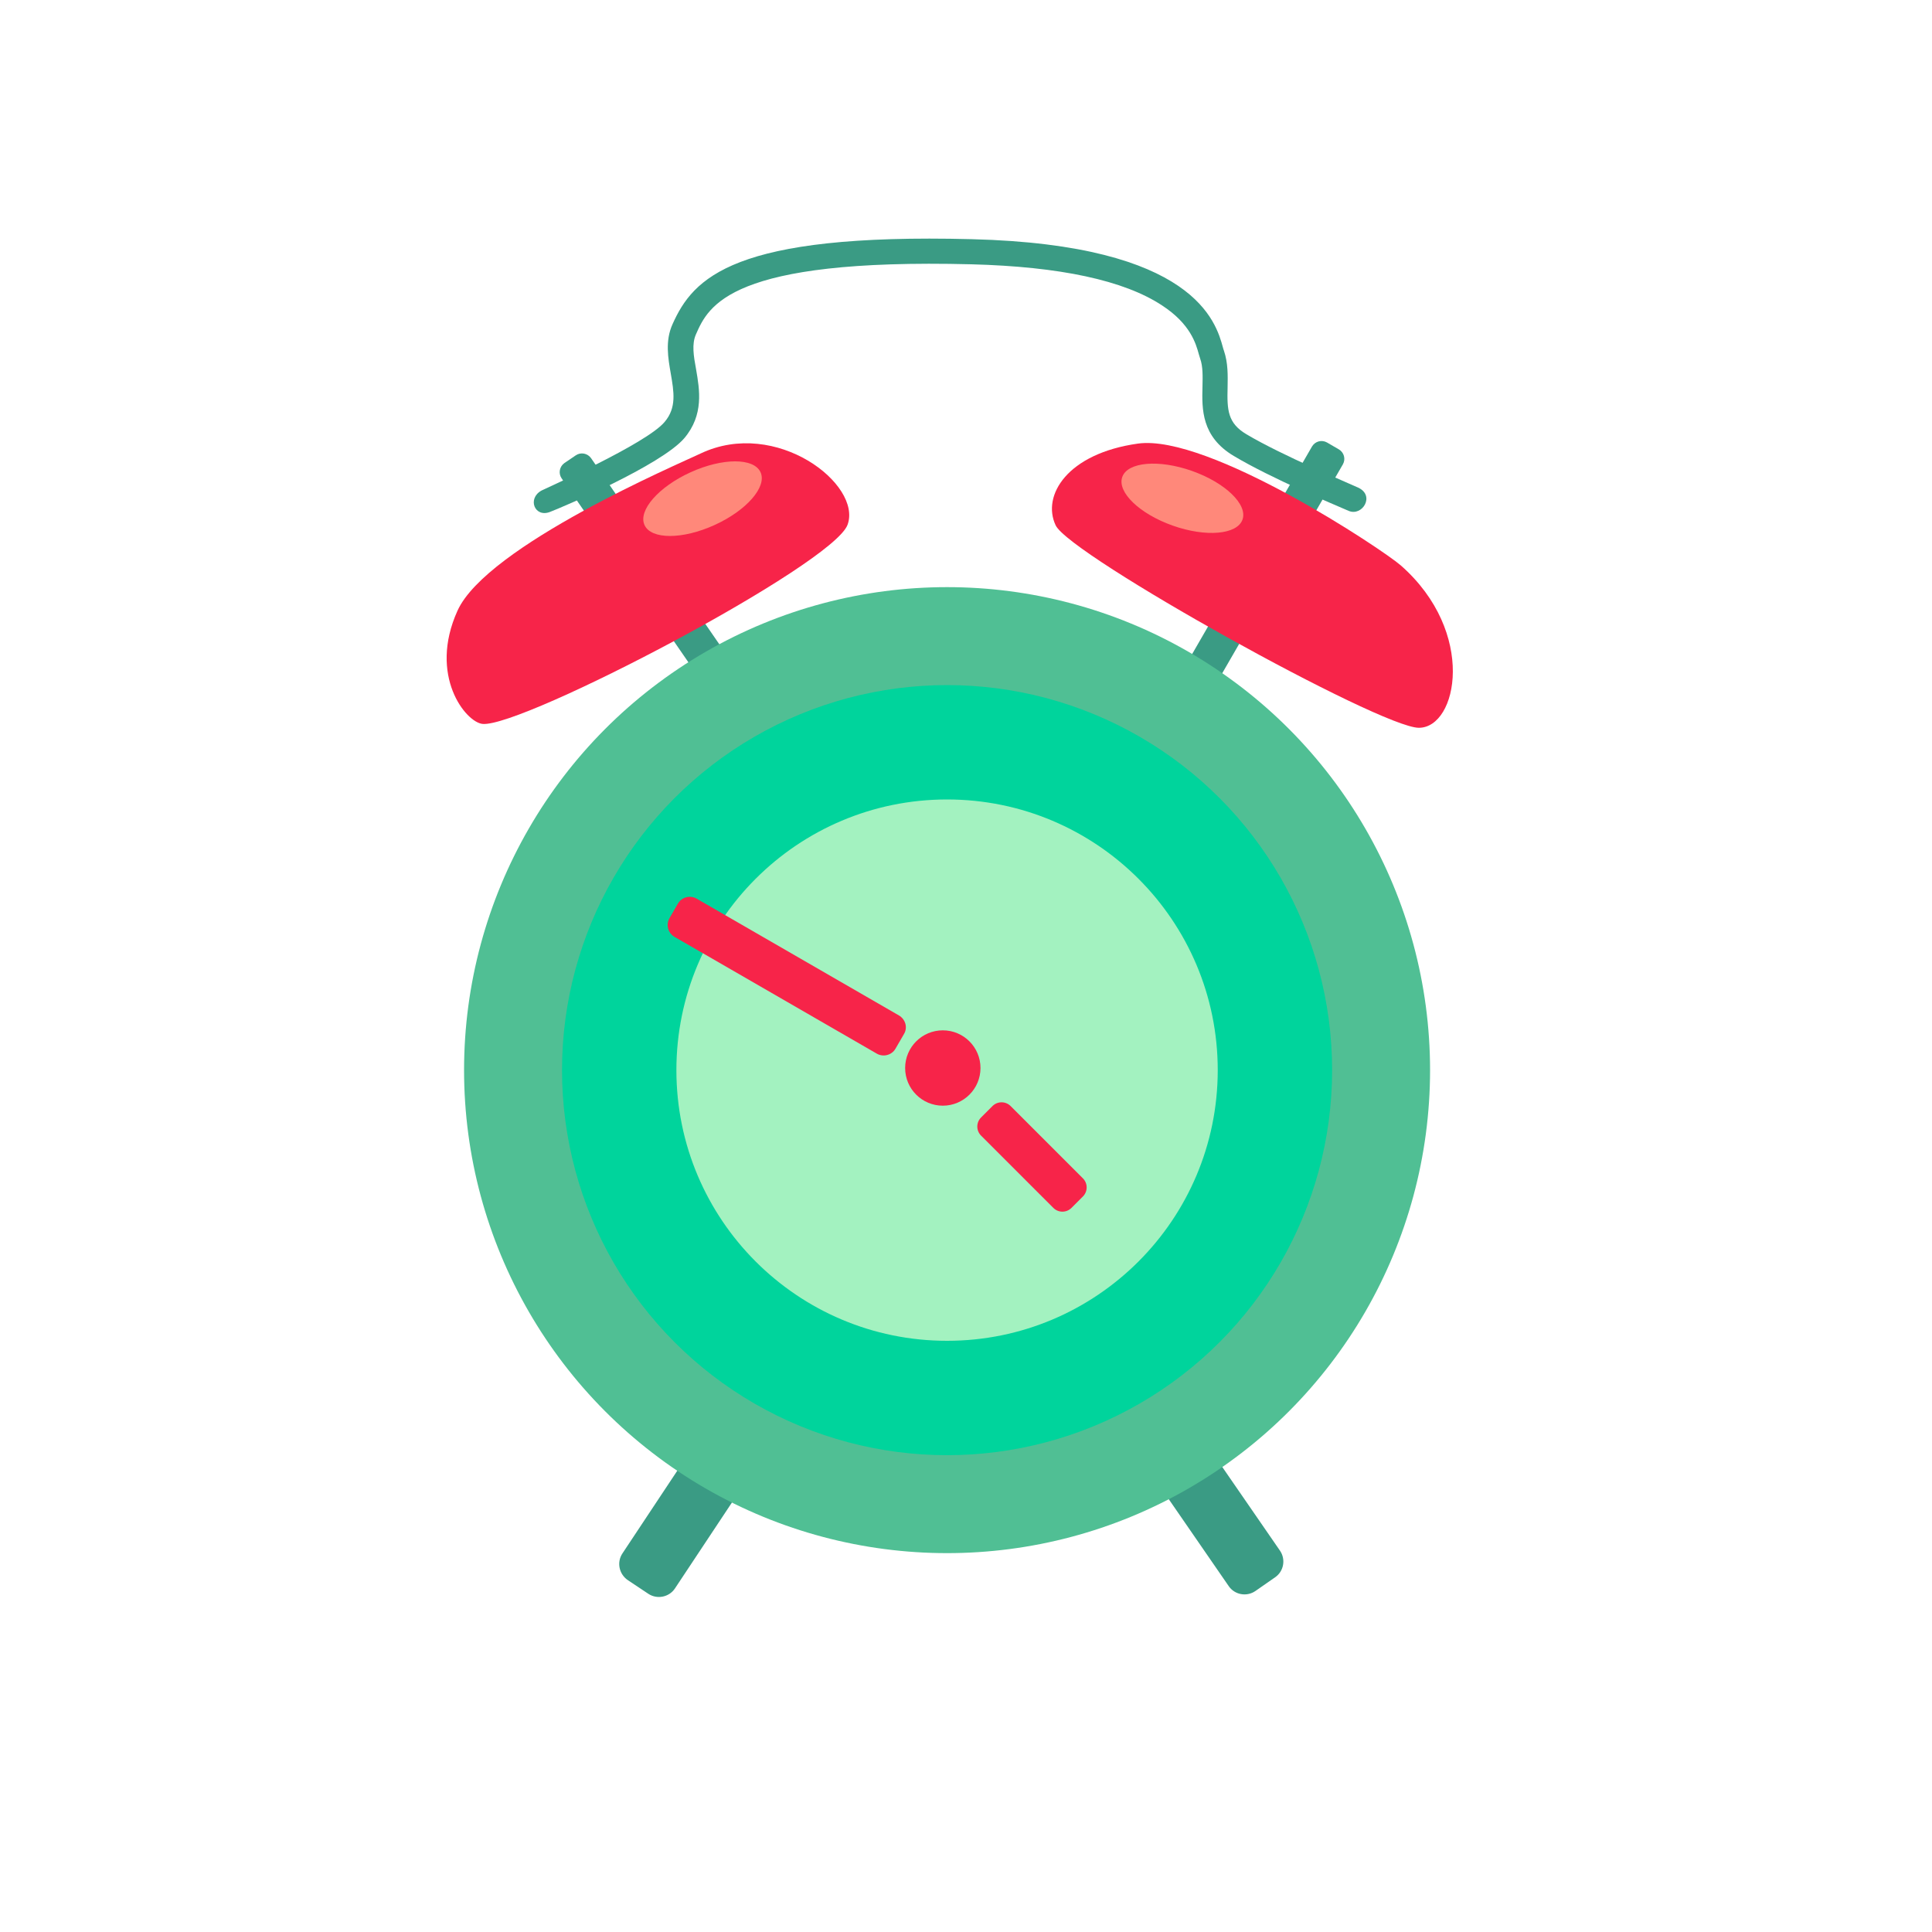 <?xml version="1.0" encoding="utf-8"?>
<!-- Generator: Adobe Illustrator 19.2.0, SVG Export Plug-In . SVG Version: 6.00 Build 0)  -->
<svg version="1.1" xmlns="http://www.w3.org/2000/svg" xmlns:xlink="http://www.w3.org/1999/xlink" x="0px" y="0px"
	 viewBox="0 0 1000 1000" style="enable-background:new 0 0 1000 1000;" xml:space="preserve">
<style type="text/css">
	.st0{fill:#3A9B84;}
	.st1{fill:#50BF94;}
	.st2{fill:#00D49C;}
	.st3{fill:#A3F2C0;}
	.st4{fill:#F72449;}
	.st5{fill:#FF887A;}
</style>
<g id="template">
</g>
<g id="Layer_2">
	<g>
		<path class="st0" d="M621.9,355.8l-6.2-3.6c-2.7-1.6-3.6-5-2.1-7.7l65.5-113.4c1.6-2.7,5-3.6,7.7-2.1l6.2,3.6
			c2.7,1.6,3.6,5,2.1,7.7l-65.5,113.4C628.1,356.4,624.6,357.4,621.9,355.8z"/>
		<path class="st0" d="M378.8,352.8l-5.9,4c-2.6,1.8-6.1,1.1-7.9-1.4l-74.3-107.8c-1.8-2.6-1.1-6.1,1.4-7.9l5.9-4
			c2.6-1.8,6.1-1.1,7.9,1.4l74.3,107.8C382.1,347.4,381.4,351,378.8,352.8z"/>
		<path class="st0" d="M335.5,824.9l-10.5-7c-4.6-3.1-5.9-9.3-2.8-13.9l45.9-69.2c3.1-4.6,9.3-5.9,13.9-2.8l10.5,7
			c4.6,3.1,5.9,9.3,2.8,13.9l-45.9,69.2C346.4,826.7,340.1,828,335.5,824.9z"/>
		<path class="st0" d="M660,816.4l-10.2,7.1c-4.5,3.1-10.7,2-13.8-2.5l-46-66.7c-3.1-4.5-2-10.7,2.5-13.8l10.2-7.1
			c4.5-3.1,10.7-2,13.8,2.5l46,66.7C665.6,807.1,664.5,813.3,660,816.4z"/>
		<circle class="st1" cx="490.2" cy="553.9" r="250"/>
		<circle class="st2" cx="490.2" cy="553.9" r="199.3"/>
		<circle class="st3" cx="490.2" cy="553.9" r="140.1"/>
		<path class="st4" d="M249.8,374.7c-8.7-0.8-28.2-25-13-58.6s114.8-76.1,125.9-81.4c39.1-18.5,83.6,16.1,76,36.9
			S270.5,376.6,249.8,374.7z"/>
		<path class="st4" d="M546.4,271.9c-7.3-15.5,6.1-37.2,42.6-42.3s126.8,54.9,136.1,63.1c39.3,34.6,29.3,84,9.3,84
			S553.7,287.4,546.4,271.9z"/>
		<path class="st0" d="M284.6,265c-7.9,3-11.8-7-4.3-11.1c2.5-1.3,54.4-24.3,63.7-35.5c6.3-7.4,4.8-15.6,3.2-25
			c-1.4-8-3-17,0.9-25.6c10.7-24,31.4-47.2,154.9-44c115.3,2.9,126.4,42.9,130,56.1c0.2,0.6,0.3,1.2,0.5,1.6
			c2.2,6.5,2,12.9,1.9,19.1c-0.3,11.6,0,18.4,9.8,24.2c18.7,11.1,52.5,25.1,57.8,27.6c8.9,4.1,2.1,15.1-5,12s-40-16.8-59.4-28.4
			c-16.8-10-16.5-24.3-16.2-35.8c0.1-5.3,0.3-10.4-1.2-14.6c-0.2-0.6-0.4-1.4-0.7-2.3c-1.5-5.4-4.3-15.6-19-25.2
			c-19.7-13-52.9-20.1-98.7-21.3c-125.1-3.2-136.1,21.5-142.6,36.3c-2.2,5-1.2,11.1,0.1,18.1c1.8,10.5,4.1,23.5-6.1,35.6
			C342.2,240.8,290.7,262.7,284.6,265z"/>
		<circle class="st4" cx="488" cy="552.8" r="19.5"/>
		<path class="st4" d="M467.9,535.2l-4.4,7.6c-1.9,3.3-6.2,4.5-9.6,2.6l-104.8-60.5c-3.3-1.9-4.5-6.2-2.6-9.6l4.4-7.6
			c1.9-3.3,6.2-4.5,9.6-2.6l104.8,60.5C468.7,527.6,469.9,531.9,467.9,535.2z"/>
		<path class="st4" d="M560.5,619.3l-5.9,5.9c-2.6,2.6-6.8,2.6-9.4,0l-37.4-37.4c-2.6-2.6-2.6-6.8,0-9.4l5.9-5.9
			c2.6-2.6,6.8-2.6,9.4,0l37.4,37.4C563.1,612.5,563.1,616.7,560.5,619.3z"/>
		
			<ellipse transform="matrix(0.91 -0.414 0.414 0.91 -74.27 173.626)" class="st5" cx="363.7" cy="258.3" rx="33" ry="15"/>
		<ellipse transform="matrix(0.334 -0.943 0.943 0.334 164.014 748.754)" class="st5" cx="612" cy="258.3" rx="15" ry="33"/>
	</g>
</g>
</svg>
